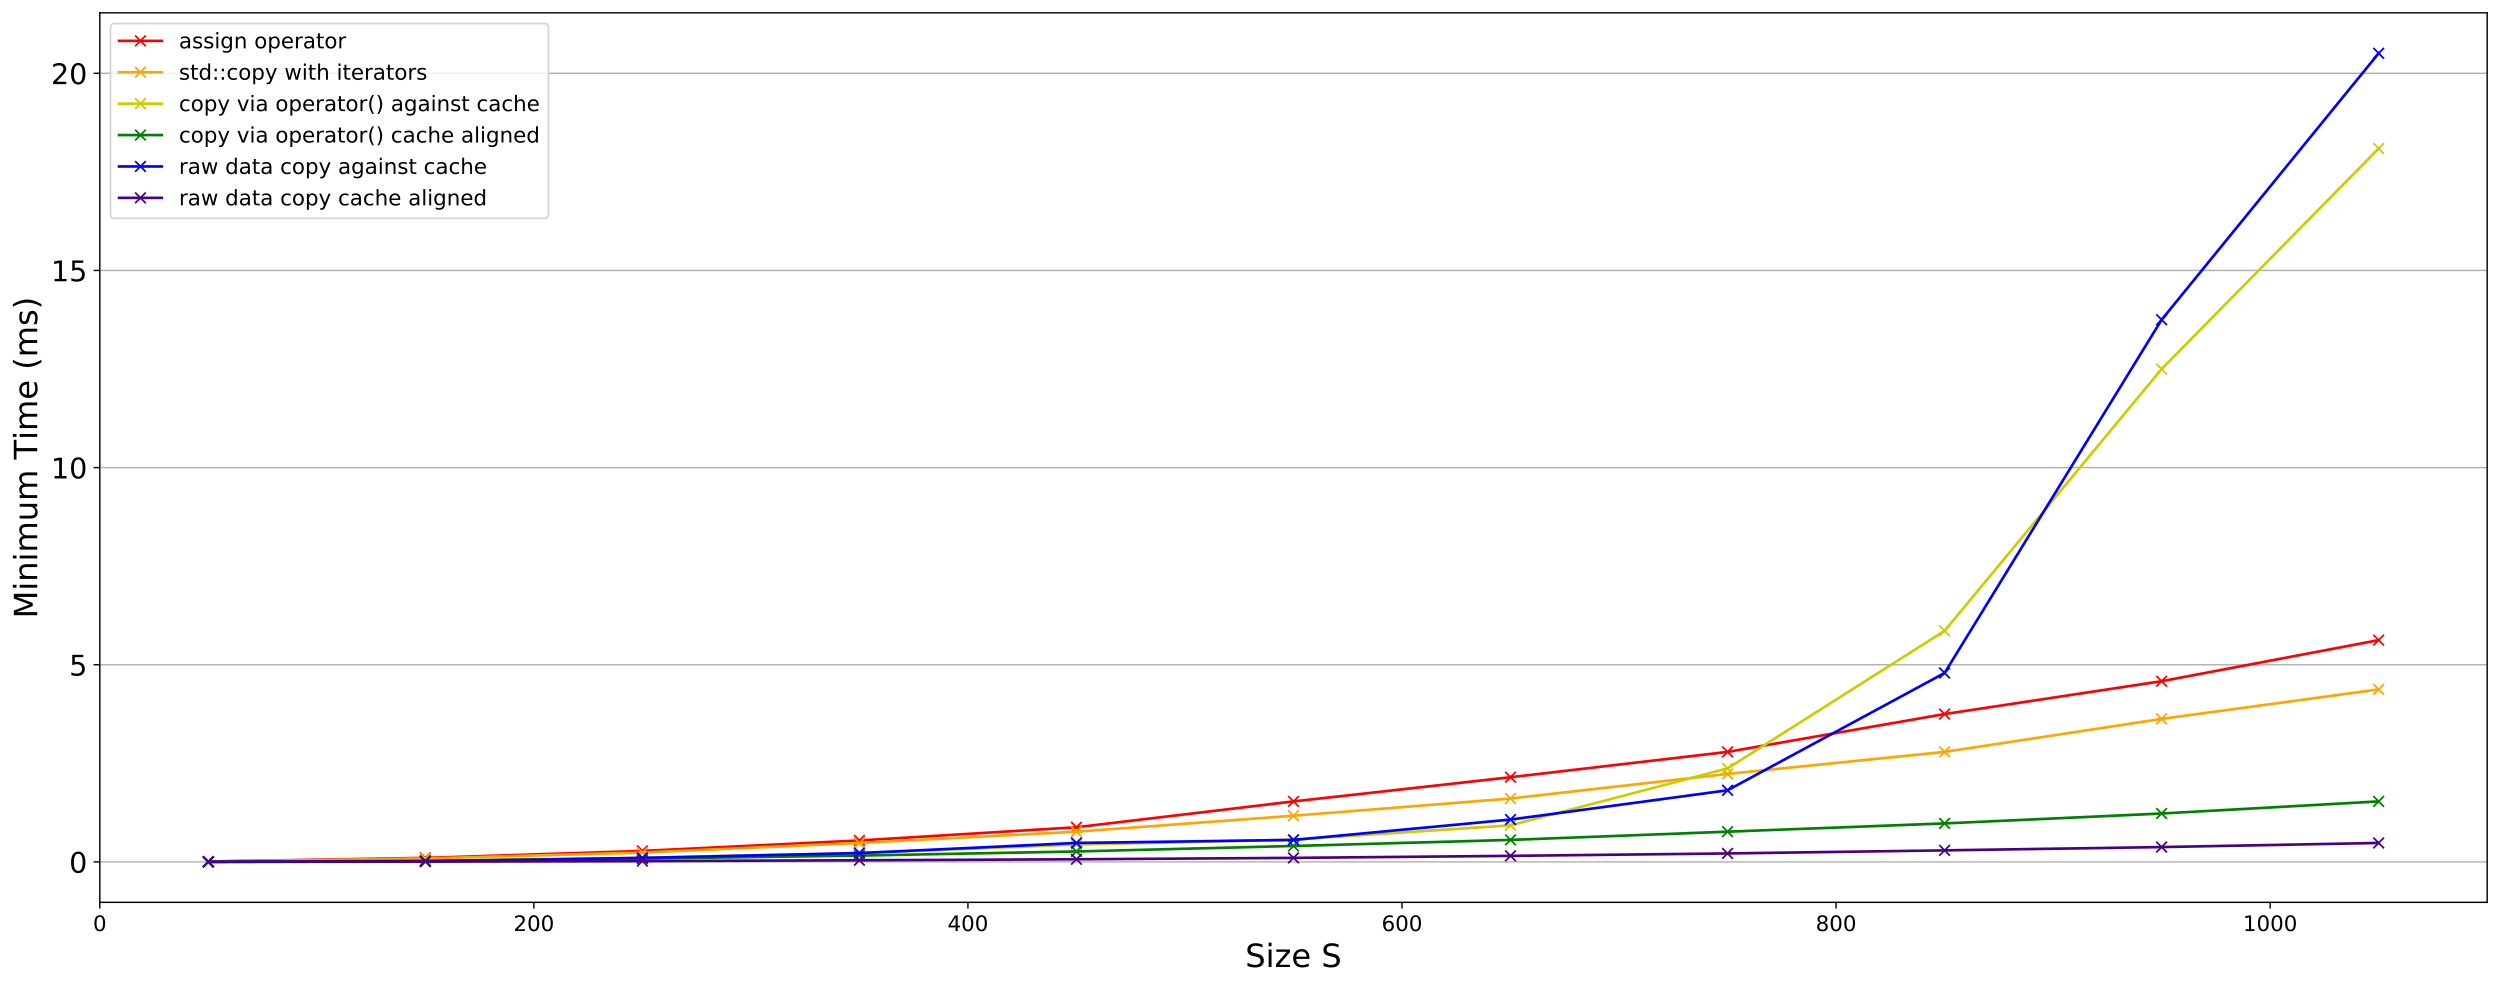 <?xml version="1.0" encoding="utf-8" standalone="no"?>
<!DOCTYPE svg PUBLIC "-//W3C//DTD SVG 1.1//EN"
  "http://www.w3.org/Graphics/SVG/1.1/DTD/svg11.dtd">
<!-- Created with matplotlib (https://matplotlib.org/) -->
<svg height="553.394pt" version="1.1" viewBox="0 0 1402.381 553.394" width="1402.381pt" xmlns="http://www.w3.org/2000/svg" xmlns:xlink="http://www.w3.org/1999/xlink">
 <defs>
  <style type="text/css">
*{stroke-linecap:butt;stroke-linejoin:round;}
  </style>
 </defs>
 <g id="figure_1">
  <g id="patch_1">
   <path d="M 0 553.394 
L 1402.381 553.394 
L 1402.381 0 
L 0 0 
z
" style="fill:#ffffff;"/>
  </g>
  <g id="axes_1">
   <g id="patch_2">
    <path d="M 55.981 506.16 
L 1395.181 506.16 
L 1395.181 7.2 
L 55.981 7.2 
z
" style="fill:#ffffff;"/>
   </g>
   <g id="matplotlib.axis_1">
    <g id="xtick_1">
     <g id="line2d_1">
      <defs>
       <path d="M 0 0 
L 0 3.5 
" id="m5107072c3d" style="stroke:#000000;stroke-width:0.8;"/>
      </defs>
      <g>
       <use style="stroke:#000000;stroke-width:0.8;" x="55.981" xlink:href="#m5107072c3d" y="506.16"/>
      </g>
     </g>
     <g id="text_1">
      <!-- 0 -->
      <defs>
       <path d="M 31.781 66.406 
Q 24.172 66.406 20.328 58.906 
Q 16.5 51.422 16.5 36.375 
Q 16.5 21.391 20.328 13.891 
Q 24.172 6.391 31.781 6.391 
Q 39.453 6.391 43.281 13.891 
Q 47.125 21.391 47.125 36.375 
Q 47.125 51.422 43.281 58.906 
Q 39.453 66.406 31.781 66.406 
z
M 31.781 74.219 
Q 44.047 74.219 50.516 64.516 
Q 56.984 54.828 56.984 36.375 
Q 56.984 17.969 50.516 8.266 
Q 44.047 -1.422 31.781 -1.422 
Q 19.531 -1.422 13.062 8.266 
Q 6.594 17.969 6.594 36.375 
Q 6.594 54.828 13.062 64.516 
Q 19.531 74.219 31.781 74.219 
z
" id="DejaVuSans-48"/>
      </defs>
      <g transform="translate(52.163 522.278)scale(0.12 -0.12)">
       <use xlink:href="#DejaVuSans-48"/>
      </g>
     </g>
    </g>
    <g id="xtick_2">
     <g id="line2d_2">
      <g>
       <use style="stroke:#000000;stroke-width:0.8;" x="299.472" xlink:href="#m5107072c3d" y="506.16"/>
      </g>
     </g>
     <g id="text_2">
      <!-- 200 -->
      <defs>
       <path d="M 19.188 8.297 
L 53.609 8.297 
L 53.609 0 
L 7.328 0 
L 7.328 8.297 
Q 12.938 14.109 22.625 23.891 
Q 32.328 33.688 34.812 36.531 
Q 39.547 41.844 41.422 45.531 
Q 43.312 49.219 43.312 52.781 
Q 43.312 58.594 39.234 62.25 
Q 35.156 65.922 28.609 65.922 
Q 23.969 65.922 18.812 64.312 
Q 13.672 62.703 7.812 59.422 
L 7.812 69.391 
Q 13.766 71.781 18.938 73 
Q 24.125 74.219 28.422 74.219 
Q 39.75 74.219 46.484 68.547 
Q 53.219 62.891 53.219 53.422 
Q 53.219 48.922 51.531 44.891 
Q 49.859 40.875 45.406 35.406 
Q 44.188 33.984 37.641 27.219 
Q 31.109 20.453 19.188 8.297 
z
" id="DejaVuSans-50"/>
      </defs>
      <g transform="translate(288.019 522.278)scale(0.12 -0.12)">
       <use xlink:href="#DejaVuSans-50"/>
       <use x="63.623" xlink:href="#DejaVuSans-48"/>
       <use x="127.246" xlink:href="#DejaVuSans-48"/>
      </g>
     </g>
    </g>
    <g id="xtick_3">
     <g id="line2d_3">
      <g>
       <use style="stroke:#000000;stroke-width:0.8;" x="542.962" xlink:href="#m5107072c3d" y="506.16"/>
      </g>
     </g>
     <g id="text_3">
      <!-- 400 -->
      <defs>
       <path d="M 37.797 64.312 
L 12.891 25.391 
L 37.797 25.391 
z
M 35.203 72.906 
L 47.609 72.906 
L 47.609 25.391 
L 58.016 25.391 
L 58.016 17.188 
L 47.609 17.188 
L 47.609 0 
L 37.797 0 
L 37.797 17.188 
L 4.891 17.188 
L 4.891 26.703 
z
" id="DejaVuSans-52"/>
      </defs>
      <g transform="translate(531.51 522.278)scale(0.12 -0.12)">
       <use xlink:href="#DejaVuSans-52"/>
       <use x="63.623" xlink:href="#DejaVuSans-48"/>
       <use x="127.246" xlink:href="#DejaVuSans-48"/>
      </g>
     </g>
    </g>
    <g id="xtick_4">
     <g id="line2d_4">
      <g>
       <use style="stroke:#000000;stroke-width:0.8;" x="786.453" xlink:href="#m5107072c3d" y="506.16"/>
      </g>
     </g>
     <g id="text_4">
      <!-- 600 -->
      <defs>
       <path d="M 33.016 40.375 
Q 26.375 40.375 22.484 35.828 
Q 18.609 31.297 18.609 23.391 
Q 18.609 15.531 22.484 10.953 
Q 26.375 6.391 33.016 6.391 
Q 39.656 6.391 43.531 10.953 
Q 47.406 15.531 47.406 23.391 
Q 47.406 31.297 43.531 35.828 
Q 39.656 40.375 33.016 40.375 
z
M 52.594 71.297 
L 52.594 62.312 
Q 48.875 64.062 45.094 64.984 
Q 41.312 65.922 37.594 65.922 
Q 27.828 65.922 22.672 59.328 
Q 17.531 52.734 16.797 39.406 
Q 19.672 43.656 24.016 45.922 
Q 28.375 48.188 33.594 48.188 
Q 44.578 48.188 50.953 41.516 
Q 57.328 34.859 57.328 23.391 
Q 57.328 12.156 50.688 5.359 
Q 44.047 -1.422 33.016 -1.422 
Q 20.359 -1.422 13.672 8.266 
Q 6.984 17.969 6.984 36.375 
Q 6.984 53.656 15.188 63.938 
Q 23.391 74.219 37.203 74.219 
Q 40.922 74.219 44.703 73.484 
Q 48.484 72.75 52.594 71.297 
z
" id="DejaVuSans-54"/>
      </defs>
      <g transform="translate(775.001 522.278)scale(0.12 -0.12)">
       <use xlink:href="#DejaVuSans-54"/>
       <use x="63.623" xlink:href="#DejaVuSans-48"/>
       <use x="127.246" xlink:href="#DejaVuSans-48"/>
      </g>
     </g>
    </g>
    <g id="xtick_5">
     <g id="line2d_5">
      <g>
       <use style="stroke:#000000;stroke-width:0.8;" x="1029.944" xlink:href="#m5107072c3d" y="506.16"/>
      </g>
     </g>
     <g id="text_5">
      <!-- 800 -->
      <defs>
       <path d="M 31.781 34.625 
Q 24.75 34.625 20.719 30.859 
Q 16.703 27.094 16.703 20.516 
Q 16.703 13.922 20.719 10.156 
Q 24.75 6.391 31.781 6.391 
Q 38.812 6.391 42.859 10.172 
Q 46.922 13.969 46.922 20.516 
Q 46.922 27.094 42.891 30.859 
Q 38.875 34.625 31.781 34.625 
z
M 21.922 38.812 
Q 15.578 40.375 12.031 44.719 
Q 8.5 49.078 8.5 55.328 
Q 8.5 64.062 14.719 69.141 
Q 20.953 74.219 31.781 74.219 
Q 42.672 74.219 48.875 69.141 
Q 55.078 64.062 55.078 55.328 
Q 55.078 49.078 51.531 44.719 
Q 48 40.375 41.703 38.812 
Q 48.828 37.156 52.797 32.312 
Q 56.781 27.484 56.781 20.516 
Q 56.781 9.906 50.312 4.234 
Q 43.844 -1.422 31.781 -1.422 
Q 19.734 -1.422 13.25 4.234 
Q 6.781 9.906 6.781 20.516 
Q 6.781 27.484 10.781 32.312 
Q 14.797 37.156 21.922 38.812 
z
M 18.312 54.391 
Q 18.312 48.734 21.844 45.562 
Q 25.391 42.391 31.781 42.391 
Q 38.141 42.391 41.719 45.562 
Q 45.312 48.734 45.312 54.391 
Q 45.312 60.062 41.719 63.234 
Q 38.141 66.406 31.781 66.406 
Q 25.391 66.406 21.844 63.234 
Q 18.312 60.062 18.312 54.391 
z
" id="DejaVuSans-56"/>
      </defs>
      <g transform="translate(1018.492 522.278)scale(0.12 -0.12)">
       <use xlink:href="#DejaVuSans-56"/>
       <use x="63.623" xlink:href="#DejaVuSans-48"/>
       <use x="127.246" xlink:href="#DejaVuSans-48"/>
      </g>
     </g>
    </g>
    <g id="xtick_6">
     <g id="line2d_6">
      <g>
       <use style="stroke:#000000;stroke-width:0.8;" x="1273.435" xlink:href="#m5107072c3d" y="506.16"/>
      </g>
     </g>
     <g id="text_6">
      <!-- 1000 -->
      <defs>
       <path d="M 12.406 8.297 
L 28.516 8.297 
L 28.516 63.922 
L 10.984 60.406 
L 10.984 69.391 
L 28.422 72.906 
L 38.281 72.906 
L 38.281 8.297 
L 54.391 8.297 
L 54.391 0 
L 12.406 0 
z
" id="DejaVuSans-49"/>
      </defs>
      <g transform="translate(1258.165 522.278)scale(0.12 -0.12)">
       <use xlink:href="#DejaVuSans-49"/>
       <use x="63.623" xlink:href="#DejaVuSans-48"/>
       <use x="127.246" xlink:href="#DejaVuSans-48"/>
       <use x="190.869" xlink:href="#DejaVuSans-48"/>
      </g>
     </g>
    </g>
    <g id="text_7">
     <!-- Size S -->
     <defs>
      <path d="M 53.516 70.516 
L 53.516 60.891 
Q 47.906 63.578 42.922 64.891 
Q 37.938 66.219 33.297 66.219 
Q 25.25 66.219 20.875 63.094 
Q 16.5 59.969 16.5 54.203 
Q 16.5 49.359 19.406 46.891 
Q 22.312 44.438 30.422 42.922 
L 36.375 41.703 
Q 47.406 39.594 52.656 34.297 
Q 57.906 29 57.906 20.125 
Q 57.906 9.516 50.797 4.047 
Q 43.703 -1.422 29.984 -1.422 
Q 24.812 -1.422 18.969 -0.25 
Q 13.141 0.922 6.891 3.219 
L 6.891 13.375 
Q 12.891 10.016 18.656 8.297 
Q 24.422 6.594 29.984 6.594 
Q 38.422 6.594 43.016 9.906 
Q 47.609 13.234 47.609 19.391 
Q 47.609 24.75 44.312 27.781 
Q 41.016 30.812 33.5 32.328 
L 27.484 33.5 
Q 16.453 35.688 11.516 40.375 
Q 6.594 45.062 6.594 53.422 
Q 6.594 63.094 13.406 68.656 
Q 20.219 74.219 32.172 74.219 
Q 37.312 74.219 42.625 73.281 
Q 47.953 72.359 53.516 70.516 
z
" id="DejaVuSans-83"/>
      <path d="M 9.422 54.688 
L 18.406 54.688 
L 18.406 0 
L 9.422 0 
z
M 9.422 75.984 
L 18.406 75.984 
L 18.406 64.594 
L 9.422 64.594 
z
" id="DejaVuSans-105"/>
      <path d="M 5.516 54.688 
L 48.188 54.688 
L 48.188 46.484 
L 14.406 7.172 
L 48.188 7.172 
L 48.188 0 
L 4.297 0 
L 4.297 8.203 
L 38.094 47.516 
L 5.516 47.516 
z
" id="DejaVuSans-122"/>
      <path d="M 56.203 29.594 
L 56.203 25.203 
L 14.891 25.203 
Q 15.484 15.922 20.484 11.062 
Q 25.484 6.203 34.422 6.203 
Q 39.594 6.203 44.453 7.469 
Q 49.312 8.734 54.109 11.281 
L 54.109 2.781 
Q 49.266 0.734 44.188 -0.344 
Q 39.109 -1.422 33.891 -1.422 
Q 20.797 -1.422 13.156 6.188 
Q 5.516 13.812 5.516 26.812 
Q 5.516 40.234 12.766 48.109 
Q 20.016 56 32.328 56 
Q 43.359 56 49.781 48.891 
Q 56.203 41.797 56.203 29.594 
z
M 47.219 32.234 
Q 47.125 39.594 43.094 43.984 
Q 39.062 48.391 32.422 48.391 
Q 24.906 48.391 20.391 44.141 
Q 15.875 39.891 15.188 32.172 
z
" id="DejaVuSans-101"/>
      <path id="DejaVuSans-32"/>
     </defs>
     <g transform="translate(698.531 542.451)scale(0.18 -0.18)">
      <use xlink:href="#DejaVuSans-83"/>
      <use x="63.477" xlink:href="#DejaVuSans-105"/>
      <use x="91.26" xlink:href="#DejaVuSans-122"/>
      <use x="143.75" xlink:href="#DejaVuSans-101"/>
      <use x="205.273" xlink:href="#DejaVuSans-32"/>
      <use x="237.061" xlink:href="#DejaVuSans-83"/>
     </g>
    </g>
   </g>
   <g id="matplotlib.axis_2">
    <g id="ytick_1">
     <g id="line2d_7">
      <path clip-path="url(#p7f653494f8)" d="M 55.981 483.495 
L 1395.181 483.495 
" style="fill:none;stroke:#b0b0b0;stroke-linecap:square;stroke-width:0.8;"/>
     </g>
     <g id="line2d_8">
      <defs>
       <path d="M 0 0 
L -3.5 0 
" id="m2a95a774f4" style="stroke:#000000;stroke-width:0.8;"/>
      </defs>
      <g>
       <use style="stroke:#000000;stroke-width:0.8;" x="55.981" xlink:href="#m2a95a774f4" y="483.495"/>
      </g>
     </g>
     <g id="text_8">
      <!-- 0 -->
      <g transform="translate(38.801 489.573)scale(0.16 -0.16)">
       <use xlink:href="#DejaVuSans-48"/>
      </g>
     </g>
    </g>
    <g id="ytick_2">
     <g id="line2d_9">
      <path clip-path="url(#p7f653494f8)" d="M 55.981 372.899 
L 1395.181 372.899 
" style="fill:none;stroke:#b0b0b0;stroke-linecap:square;stroke-width:0.8;"/>
     </g>
     <g id="line2d_10">
      <g>
       <use style="stroke:#000000;stroke-width:0.8;" x="55.981" xlink:href="#m2a95a774f4" y="372.899"/>
      </g>
     </g>
     <g id="text_9">
      <!-- 5 -->
      <defs>
       <path d="M 10.797 72.906 
L 49.516 72.906 
L 49.516 64.594 
L 19.828 64.594 
L 19.828 46.734 
Q 21.969 47.469 24.109 47.828 
Q 26.266 48.188 28.422 48.188 
Q 40.625 48.188 47.75 41.5 
Q 54.891 34.812 54.891 23.391 
Q 54.891 11.625 47.562 5.094 
Q 40.234 -1.422 26.906 -1.422 
Q 22.312 -1.422 17.547 -0.641 
Q 12.797 0.141 7.719 1.703 
L 7.719 11.625 
Q 12.109 9.234 16.797 8.062 
Q 21.484 6.891 26.703 6.891 
Q 35.156 6.891 40.078 11.328 
Q 45.016 15.766 45.016 23.391 
Q 45.016 31 40.078 35.438 
Q 35.156 39.891 26.703 39.891 
Q 22.75 39.891 18.812 39.016 
Q 14.891 38.141 10.797 36.281 
z
" id="DejaVuSans-53"/>
      </defs>
      <g transform="translate(38.801 378.978)scale(0.16 -0.16)">
       <use xlink:href="#DejaVuSans-53"/>
      </g>
     </g>
    </g>
    <g id="ytick_3">
     <g id="line2d_11">
      <path clip-path="url(#p7f653494f8)" d="M 55.981 262.304 
L 1395.181 262.304 
" style="fill:none;stroke:#b0b0b0;stroke-linecap:square;stroke-width:0.8;"/>
     </g>
     <g id="line2d_12">
      <g>
       <use style="stroke:#000000;stroke-width:0.8;" x="55.981" xlink:href="#m2a95a774f4" y="262.304"/>
      </g>
     </g>
     <g id="text_10">
      <!-- 10 -->
      <g transform="translate(28.621 268.382)scale(0.16 -0.16)">
       <use xlink:href="#DejaVuSans-49"/>
       <use x="63.623" xlink:href="#DejaVuSans-48"/>
      </g>
     </g>
    </g>
    <g id="ytick_4">
     <g id="line2d_13">
      <path clip-path="url(#p7f653494f8)" d="M 55.981 151.708 
L 1395.181 151.708 
" style="fill:none;stroke:#b0b0b0;stroke-linecap:square;stroke-width:0.8;"/>
     </g>
     <g id="line2d_14">
      <g>
       <use style="stroke:#000000;stroke-width:0.8;" x="55.981" xlink:href="#m2a95a774f4" y="151.708"/>
      </g>
     </g>
     <g id="text_11">
      <!-- 15 -->
      <g transform="translate(28.621 157.787)scale(0.16 -0.16)">
       <use xlink:href="#DejaVuSans-49"/>
       <use x="63.623" xlink:href="#DejaVuSans-53"/>
      </g>
     </g>
    </g>
    <g id="ytick_5">
     <g id="line2d_15">
      <path clip-path="url(#p7f653494f8)" d="M 55.981 41.112 
L 1395.181 41.112 
" style="fill:none;stroke:#b0b0b0;stroke-linecap:square;stroke-width:0.8;"/>
     </g>
     <g id="line2d_16">
      <g>
       <use style="stroke:#000000;stroke-width:0.8;" x="55.981" xlink:href="#m2a95a774f4" y="41.112"/>
      </g>
     </g>
     <g id="text_12">
      <!-- 20 -->
      <g transform="translate(28.621 47.191)scale(0.16 -0.16)">
       <use xlink:href="#DejaVuSans-50"/>
       <use x="63.623" xlink:href="#DejaVuSans-48"/>
      </g>
     </g>
    </g>
    <g id="text_13">
     <!-- Minimum Time (ms) -->
     <defs>
      <path d="M 9.812 72.906 
L 24.516 72.906 
L 43.109 23.297 
L 61.812 72.906 
L 76.516 72.906 
L 76.516 0 
L 66.891 0 
L 66.891 64.016 
L 48.094 14.016 
L 38.188 14.016 
L 19.391 64.016 
L 19.391 0 
L 9.812 0 
z
" id="DejaVuSans-77"/>
      <path d="M 54.891 33.016 
L 54.891 0 
L 45.906 0 
L 45.906 32.719 
Q 45.906 40.484 42.875 44.328 
Q 39.844 48.188 33.797 48.188 
Q 26.516 48.188 22.312 43.547 
Q 18.109 38.922 18.109 30.906 
L 18.109 0 
L 9.078 0 
L 9.078 54.688 
L 18.109 54.688 
L 18.109 46.188 
Q 21.344 51.125 25.703 53.562 
Q 30.078 56 35.797 56 
Q 45.219 56 50.047 50.172 
Q 54.891 44.344 54.891 33.016 
z
" id="DejaVuSans-110"/>
      <path d="M 52 44.188 
Q 55.375 50.25 60.062 53.125 
Q 64.75 56 71.094 56 
Q 79.641 56 84.281 50.016 
Q 88.922 44.047 88.922 33.016 
L 88.922 0 
L 79.891 0 
L 79.891 32.719 
Q 79.891 40.578 77.094 44.375 
Q 74.312 48.188 68.609 48.188 
Q 61.625 48.188 57.562 43.547 
Q 53.516 38.922 53.516 30.906 
L 53.516 0 
L 44.484 0 
L 44.484 32.719 
Q 44.484 40.625 41.703 44.406 
Q 38.922 48.188 33.109 48.188 
Q 26.219 48.188 22.156 43.531 
Q 18.109 38.875 18.109 30.906 
L 18.109 0 
L 9.078 0 
L 9.078 54.688 
L 18.109 54.688 
L 18.109 46.188 
Q 21.188 51.219 25.484 53.609 
Q 29.781 56 35.688 56 
Q 41.656 56 45.828 52.969 
Q 50 49.953 52 44.188 
z
" id="DejaVuSans-109"/>
      <path d="M 8.5 21.578 
L 8.5 54.688 
L 17.484 54.688 
L 17.484 21.922 
Q 17.484 14.156 20.5 10.266 
Q 23.531 6.391 29.594 6.391 
Q 36.859 6.391 41.078 11.031 
Q 45.312 15.672 45.312 23.688 
L 45.312 54.688 
L 54.297 54.688 
L 54.297 0 
L 45.312 0 
L 45.312 8.406 
Q 42.047 3.422 37.719 1 
Q 33.406 -1.422 27.688 -1.422 
Q 18.266 -1.422 13.375 4.438 
Q 8.5 10.297 8.5 21.578 
z
M 31.109 56 
z
" id="DejaVuSans-117"/>
      <path d="M -0.297 72.906 
L 61.375 72.906 
L 61.375 64.594 
L 35.5 64.594 
L 35.5 0 
L 25.594 0 
L 25.594 64.594 
L -0.297 64.594 
z
" id="DejaVuSans-84"/>
      <path d="M 31 75.875 
Q 24.469 64.656 21.281 53.656 
Q 18.109 42.672 18.109 31.391 
Q 18.109 20.125 21.312 9.062 
Q 24.516 -2 31 -13.188 
L 23.188 -13.188 
Q 15.875 -1.703 12.234 9.375 
Q 8.594 20.453 8.594 31.391 
Q 8.594 42.281 12.203 53.312 
Q 15.828 64.359 23.188 75.875 
z
" id="DejaVuSans-40"/>
      <path d="M 44.281 53.078 
L 44.281 44.578 
Q 40.484 46.531 36.375 47.5 
Q 32.281 48.484 27.875 48.484 
Q 21.188 48.484 17.844 46.438 
Q 14.5 44.391 14.5 40.281 
Q 14.5 37.156 16.891 35.375 
Q 19.281 33.594 26.516 31.984 
L 29.594 31.297 
Q 39.156 29.25 43.188 25.516 
Q 47.219 21.781 47.219 15.094 
Q 47.219 7.469 41.188 3.016 
Q 35.156 -1.422 24.609 -1.422 
Q 20.219 -1.422 15.453 -0.562 
Q 10.688 0.297 5.422 2 
L 5.422 11.281 
Q 10.406 8.688 15.234 7.391 
Q 20.062 6.109 24.812 6.109 
Q 31.156 6.109 34.562 8.281 
Q 37.984 10.453 37.984 14.406 
Q 37.984 18.062 35.516 20.016 
Q 33.062 21.969 24.703 23.781 
L 21.578 24.516 
Q 13.234 26.266 9.516 29.906 
Q 5.812 33.547 5.812 39.891 
Q 5.812 47.609 11.281 51.797 
Q 16.75 56 26.812 56 
Q 31.781 56 36.172 55.266 
Q 40.578 54.547 44.281 53.078 
z
" id="DejaVuSans-115"/>
      <path d="M 8.016 75.875 
L 15.828 75.875 
Q 23.141 64.359 26.781 53.312 
Q 30.422 42.281 30.422 31.391 
Q 30.422 20.453 26.781 9.375 
Q 23.141 -1.703 15.828 -13.188 
L 8.016 -13.188 
Q 14.5 -2 17.703 9.062 
Q 20.906 20.125 20.906 31.391 
Q 20.906 42.672 17.703 53.656 
Q 14.5 64.656 8.016 75.875 
z
" id="DejaVuSans-41"/>
     </defs>
     <g transform="translate(20.877 346.882)rotate(-90)scale(0.18 -0.18)">
      <use xlink:href="#DejaVuSans-77"/>
      <use x="86.279" xlink:href="#DejaVuSans-105"/>
      <use x="114.062" xlink:href="#DejaVuSans-110"/>
      <use x="177.441" xlink:href="#DejaVuSans-105"/>
      <use x="205.225" xlink:href="#DejaVuSans-109"/>
      <use x="302.637" xlink:href="#DejaVuSans-117"/>
      <use x="366.016" xlink:href="#DejaVuSans-109"/>
      <use x="463.428" xlink:href="#DejaVuSans-32"/>
      <use x="495.215" xlink:href="#DejaVuSans-84"/>
      <use x="556.252" xlink:href="#DejaVuSans-105"/>
      <use x="584.035" xlink:href="#DejaVuSans-109"/>
      <use x="681.447" xlink:href="#DejaVuSans-101"/>
      <use x="742.971" xlink:href="#DejaVuSans-32"/>
      <use x="774.758" xlink:href="#DejaVuSans-40"/>
      <use x="813.771" xlink:href="#DejaVuSans-109"/>
      <use x="911.184" xlink:href="#DejaVuSans-115"/>
      <use x="963.283" xlink:href="#DejaVuSans-41"/>
     </g>
    </g>
   </g>
   <g id="line2d_17">
    <path clip-path="url(#p7f653494f8)" d="M 116.853 483.246 
L 238.599 481.227 
L 360.344 477.323 
L 482.09 471.465 
L 603.835 464.037 
L 725.581 449.551 
L 847.326 435.973 
L 969.072 421.778 
L 1090.817 400.548 
L 1212.562 382.115 
L 1334.308 359.075 
" style="fill:none;stroke:#ff0000;stroke-linecap:square;stroke-width:1.5;"/>
    <defs>
     <path d="M -3 3 
L 3 -3 
M -3 -3 
L 3 3 
" id="mba3c2a0083" style="stroke:#ff0000;"/>
    </defs>
    <g clip-path="url(#p7f653494f8)">
     <use style="fill:#ff0000;stroke:#ff0000;" x="116.853" xlink:href="#mba3c2a0083" y="483.246"/>
     <use style="fill:#ff0000;stroke:#ff0000;" x="238.599" xlink:href="#mba3c2a0083" y="481.227"/>
     <use style="fill:#ff0000;stroke:#ff0000;" x="360.344" xlink:href="#mba3c2a0083" y="477.323"/>
     <use style="fill:#ff0000;stroke:#ff0000;" x="482.09" xlink:href="#mba3c2a0083" y="471.465"/>
     <use style="fill:#ff0000;stroke:#ff0000;" x="603.835" xlink:href="#mba3c2a0083" y="464.037"/>
     <use style="fill:#ff0000;stroke:#ff0000;" x="725.581" xlink:href="#mba3c2a0083" y="449.551"/>
     <use style="fill:#ff0000;stroke:#ff0000;" x="847.326" xlink:href="#mba3c2a0083" y="435.973"/>
     <use style="fill:#ff0000;stroke:#ff0000;" x="969.072" xlink:href="#mba3c2a0083" y="421.778"/>
     <use style="fill:#ff0000;stroke:#ff0000;" x="1090.817" xlink:href="#mba3c2a0083" y="400.548"/>
     <use style="fill:#ff0000;stroke:#ff0000;" x="1212.562" xlink:href="#mba3c2a0083" y="382.115"/>
     <use style="fill:#ff0000;stroke:#ff0000;" x="1334.308" xlink:href="#mba3c2a0083" y="359.075"/>
    </g>
   </g>
   <g id="line2d_18">
    <path clip-path="url(#p7f653494f8)" d="M 116.853 483.272 
L 238.599 481.55 
L 360.344 478.249 
L 482.09 472.853 
L 603.835 466.523 
L 725.581 457.574 
L 847.326 447.917 
L 969.072 434.122 
L 1090.817 421.778 
L 1212.562 403.263 
L 1334.308 386.724 
" style="fill:none;stroke:#ffa500;stroke-linecap:square;stroke-width:1.5;"/>
    <defs>
     <path d="M -3 3 
L 3 -3 
M -3 -3 
L 3 3 
" id="mc708f0e7f3" style="stroke:#ffa500;"/>
    </defs>
    <g clip-path="url(#p7f653494f8)">
     <use style="fill:#ffa500;stroke:#ffa500;" x="116.853" xlink:href="#mc708f0e7f3" y="483.272"/>
     <use style="fill:#ffa500;stroke:#ffa500;" x="238.599" xlink:href="#mc708f0e7f3" y="481.55"/>
     <use style="fill:#ffa500;stroke:#ffa500;" x="360.344" xlink:href="#mc708f0e7f3" y="478.249"/>
     <use style="fill:#ffa500;stroke:#ffa500;" x="482.09" xlink:href="#mc708f0e7f3" y="472.853"/>
     <use style="fill:#ffa500;stroke:#ffa500;" x="603.835" xlink:href="#mc708f0e7f3" y="466.523"/>
     <use style="fill:#ffa500;stroke:#ffa500;" x="725.581" xlink:href="#mc708f0e7f3" y="457.574"/>
     <use style="fill:#ffa500;stroke:#ffa500;" x="847.326" xlink:href="#mc708f0e7f3" y="447.917"/>
     <use style="fill:#ffa500;stroke:#ffa500;" x="969.072" xlink:href="#mc708f0e7f3" y="434.122"/>
     <use style="fill:#ffa500;stroke:#ffa500;" x="1090.817" xlink:href="#mc708f0e7f3" y="421.778"/>
     <use style="fill:#ffa500;stroke:#ffa500;" x="1212.562" xlink:href="#mc708f0e7f3" y="403.263"/>
     <use style="fill:#ffa500;stroke:#ffa500;" x="1334.308" xlink:href="#mc708f0e7f3" y="386.724"/>
    </g>
   </g>
   <g id="line2d_19">
    <path clip-path="url(#p7f653494f8)" d="M 116.853 483.424 
L 238.599 482.754 
L 360.344 481.227 
L 482.09 478.526 
L 603.835 473.779 
L 725.581 471.003 
L 847.326 462.974 
L 969.072 431.036 
L 1090.817 353.89 
L 1212.562 207.006 
L 1334.308 83.313 
" style="fill:none;stroke:#cccc00;stroke-linecap:square;stroke-width:1.5;"/>
    <defs>
     <path d="M -3 3 
L 3 -3 
M -3 -3 
L 3 3 
" id="m701f8f6eb5" style="stroke:#cccc00;"/>
    </defs>
    <g clip-path="url(#p7f653494f8)">
     <use style="fill:#cccc00;stroke:#cccc00;" x="116.853" xlink:href="#m701f8f6eb5" y="483.424"/>
     <use style="fill:#cccc00;stroke:#cccc00;" x="238.599" xlink:href="#m701f8f6eb5" y="482.754"/>
     <use style="fill:#cccc00;stroke:#cccc00;" x="360.344" xlink:href="#m701f8f6eb5" y="481.227"/>
     <use style="fill:#cccc00;stroke:#cccc00;" x="482.09" xlink:href="#m701f8f6eb5" y="478.526"/>
     <use style="fill:#cccc00;stroke:#cccc00;" x="603.835" xlink:href="#m701f8f6eb5" y="473.779"/>
     <use style="fill:#cccc00;stroke:#cccc00;" x="725.581" xlink:href="#m701f8f6eb5" y="471.003"/>
     <use style="fill:#cccc00;stroke:#cccc00;" x="847.326" xlink:href="#m701f8f6eb5" y="462.974"/>
     <use style="fill:#cccc00;stroke:#cccc00;" x="969.072" xlink:href="#m701f8f6eb5" y="431.036"/>
     <use style="fill:#cccc00;stroke:#cccc00;" x="1090.817" xlink:href="#m701f8f6eb5" y="353.89"/>
     <use style="fill:#cccc00;stroke:#cccc00;" x="1212.562" xlink:href="#m701f8f6eb5" y="207.006"/>
     <use style="fill:#cccc00;stroke:#cccc00;" x="1334.308" xlink:href="#m701f8f6eb5" y="83.313"/>
    </g>
   </g>
   <g id="line2d_20">
    <path clip-path="url(#p7f653494f8)" d="M 116.853 483.424 
L 238.599 482.847 
L 360.344 481.643 
L 482.09 479.946 
L 603.835 477.632 
L 725.581 474.546 
L 847.326 471.151 
L 969.072 466.523 
L 1090.817 461.894 
L 1212.562 456.339 
L 1334.308 449.551 
" style="fill:none;stroke:#008000;stroke-linecap:square;stroke-width:1.5;"/>
    <defs>
     <path d="M -3 3 
L 3 -3 
M -3 -3 
L 3 3 
" id="m5bdc416e07" style="stroke:#008000;"/>
    </defs>
    <g clip-path="url(#p7f653494f8)">
     <use style="fill:#008000;stroke:#008000;" x="116.853" xlink:href="#m5bdc416e07" y="483.424"/>
     <use style="fill:#008000;stroke:#008000;" x="238.599" xlink:href="#m5bdc416e07" y="482.847"/>
     <use style="fill:#008000;stroke:#008000;" x="360.344" xlink:href="#m5bdc416e07" y="481.643"/>
     <use style="fill:#008000;stroke:#008000;" x="482.09" xlink:href="#m5bdc416e07" y="479.946"/>
     <use style="fill:#008000;stroke:#008000;" x="603.835" xlink:href="#m5bdc416e07" y="477.632"/>
     <use style="fill:#008000;stroke:#008000;" x="725.581" xlink:href="#m5bdc416e07" y="474.546"/>
     <use style="fill:#008000;stroke:#008000;" x="847.326" xlink:href="#m5bdc416e07" y="471.151"/>
     <use style="fill:#008000;stroke:#008000;" x="969.072" xlink:href="#m5bdc416e07" y="466.523"/>
     <use style="fill:#008000;stroke:#008000;" x="1090.817" xlink:href="#m5bdc416e07" y="461.894"/>
     <use style="fill:#008000;stroke:#008000;" x="1212.562" xlink:href="#m5bdc416e07" y="456.339"/>
     <use style="fill:#008000;stroke:#008000;" x="1334.308" xlink:href="#m5bdc416e07" y="449.551"/>
    </g>
   </g>
   <g id="line2d_21">
    <path clip-path="url(#p7f653494f8)" d="M 116.853 483.471 
L 238.599 483.175 
L 360.344 481.227 
L 482.09 478.526 
L 603.835 472.853 
L 725.581 471.151 
L 847.326 459.734 
L 969.072 443.307 
L 1090.817 377.507 
L 1212.562 179.357 
L 1334.308 29.88 
" style="fill:none;stroke:#0000ff;stroke-linecap:square;stroke-width:1.5;"/>
    <defs>
     <path d="M -3 3 
L 3 -3 
M -3 -3 
L 3 3 
" id="m44ec7aa20c" style="stroke:#0000ff;"/>
    </defs>
    <g clip-path="url(#p7f653494f8)">
     <use style="fill:#0000ff;stroke:#0000ff;" x="116.853" xlink:href="#m44ec7aa20c" y="483.471"/>
     <use style="fill:#0000ff;stroke:#0000ff;" x="238.599" xlink:href="#m44ec7aa20c" y="483.175"/>
     <use style="fill:#0000ff;stroke:#0000ff;" x="360.344" xlink:href="#m44ec7aa20c" y="481.227"/>
     <use style="fill:#0000ff;stroke:#0000ff;" x="482.09" xlink:href="#m44ec7aa20c" y="478.526"/>
     <use style="fill:#0000ff;stroke:#0000ff;" x="603.835" xlink:href="#m44ec7aa20c" y="472.853"/>
     <use style="fill:#0000ff;stroke:#0000ff;" x="725.581" xlink:href="#m44ec7aa20c" y="471.151"/>
     <use style="fill:#0000ff;stroke:#0000ff;" x="847.326" xlink:href="#m44ec7aa20c" y="459.734"/>
     <use style="fill:#0000ff;stroke:#0000ff;" x="969.072" xlink:href="#m44ec7aa20c" y="443.307"/>
     <use style="fill:#0000ff;stroke:#0000ff;" x="1090.817" xlink:href="#m44ec7aa20c" y="377.507"/>
     <use style="fill:#0000ff;stroke:#0000ff;" x="1212.562" xlink:href="#m44ec7aa20c" y="179.357"/>
     <use style="fill:#0000ff;stroke:#0000ff;" x="1334.308" xlink:href="#m44ec7aa20c" y="29.88"/>
    </g>
   </g>
   <g id="line2d_22">
    <path clip-path="url(#p7f653494f8)" d="M 116.853 483.48 
L 238.599 483.325 
L 360.344 483.019 
L 482.09 482.569 
L 603.835 482.013 
L 725.581 481.227 
L 847.326 480.1 
L 969.072 478.743 
L 1090.817 477.014 
L 1212.562 475.163 
L 1334.308 472.853 
" style="fill:none;stroke:#4b0082;stroke-linecap:square;stroke-width:1.5;"/>
    <defs>
     <path d="M -3 3 
L 3 -3 
M -3 -3 
L 3 3 
" id="me9d25ea1dd" style="stroke:#4b0082;"/>
    </defs>
    <g clip-path="url(#p7f653494f8)">
     <use style="fill:#4b0082;stroke:#4b0082;" x="116.853" xlink:href="#me9d25ea1dd" y="483.48"/>
     <use style="fill:#4b0082;stroke:#4b0082;" x="238.599" xlink:href="#me9d25ea1dd" y="483.325"/>
     <use style="fill:#4b0082;stroke:#4b0082;" x="360.344" xlink:href="#me9d25ea1dd" y="483.019"/>
     <use style="fill:#4b0082;stroke:#4b0082;" x="482.09" xlink:href="#me9d25ea1dd" y="482.569"/>
     <use style="fill:#4b0082;stroke:#4b0082;" x="603.835" xlink:href="#me9d25ea1dd" y="482.013"/>
     <use style="fill:#4b0082;stroke:#4b0082;" x="725.581" xlink:href="#me9d25ea1dd" y="481.227"/>
     <use style="fill:#4b0082;stroke:#4b0082;" x="847.326" xlink:href="#me9d25ea1dd" y="480.1"/>
     <use style="fill:#4b0082;stroke:#4b0082;" x="969.072" xlink:href="#me9d25ea1dd" y="478.743"/>
     <use style="fill:#4b0082;stroke:#4b0082;" x="1090.817" xlink:href="#me9d25ea1dd" y="477.014"/>
     <use style="fill:#4b0082;stroke:#4b0082;" x="1212.562" xlink:href="#me9d25ea1dd" y="475.163"/>
     <use style="fill:#4b0082;stroke:#4b0082;" x="1334.308" xlink:href="#me9d25ea1dd" y="472.853"/>
    </g>
   </g>
   <g id="patch_3">
    <path d="M 55.981 506.16 
L 55.981 7.2 
" style="fill:none;stroke:#000000;stroke-linecap:square;stroke-linejoin:miter;stroke-width:0.8;"/>
   </g>
   <g id="patch_4">
    <path d="M 1395.181 506.16 
L 1395.181 7.2 
" style="fill:none;stroke:#000000;stroke-linecap:square;stroke-linejoin:miter;stroke-width:0.8;"/>
   </g>
   <g id="patch_5">
    <path d="M 55.981 506.16 
L 1395.181 506.16 
" style="fill:none;stroke:#000000;stroke-linecap:square;stroke-linejoin:miter;stroke-width:0.8;"/>
   </g>
   <g id="patch_6">
    <path d="M 55.981 7.2 
L 1395.181 7.2 
" style="fill:none;stroke:#000000;stroke-linecap:square;stroke-linejoin:miter;stroke-width:0.8;"/>
   </g>
   <g id="legend_1">
    <g id="patch_7">
     <path d="M 64.381 122.483 
L 305.247 122.483 
Q 307.647 122.483 307.647 120.082 
L 307.647 15.6 
Q 307.647 13.2 305.247 13.2 
L 64.381 13.2 
Q 61.981 13.2 61.981 15.6 
L 61.981 120.082 
Q 61.981 122.483 64.381 122.483 
z
" style="fill:#ffffff;opacity:0.8;stroke:#cccccc;stroke-linejoin:miter;"/>
    </g>
    <g id="line2d_23">
     <path d="M 66.781 22.918 
L 90.781 22.918 
" style="fill:none;stroke:#ff0000;stroke-linecap:square;stroke-width:1.5;"/>
    </g>
    <g id="line2d_24">
     <g>
      <use style="fill:#ff0000;stroke:#ff0000;" x="78.781" xlink:href="#mba3c2a0083" y="22.918"/>
     </g>
    </g>
    <g id="text_14">
     <!-- assign operator -->
     <defs>
      <path d="M 34.281 27.484 
Q 23.391 27.484 19.188 25 
Q 14.984 22.516 14.984 16.5 
Q 14.984 11.719 18.141 8.906 
Q 21.297 6.109 26.703 6.109 
Q 34.188 6.109 38.703 11.406 
Q 43.219 16.703 43.219 25.484 
L 43.219 27.484 
z
M 52.203 31.203 
L 52.203 0 
L 43.219 0 
L 43.219 8.297 
Q 40.141 3.328 35.547 0.953 
Q 30.953 -1.422 24.312 -1.422 
Q 15.922 -1.422 10.953 3.297 
Q 6 8.016 6 15.922 
Q 6 25.141 12.172 29.828 
Q 18.359 34.516 30.609 34.516 
L 43.219 34.516 
L 43.219 35.406 
Q 43.219 41.609 39.141 45 
Q 35.062 48.391 27.688 48.391 
Q 23 48.391 18.547 47.266 
Q 14.109 46.141 10.016 43.891 
L 10.016 52.203 
Q 14.938 54.109 19.578 55.047 
Q 24.219 56 28.609 56 
Q 40.484 56 46.344 49.844 
Q 52.203 43.703 52.203 31.203 
z
" id="DejaVuSans-97"/>
      <path d="M 45.406 27.984 
Q 45.406 37.75 41.375 43.109 
Q 37.359 48.484 30.078 48.484 
Q 22.859 48.484 18.828 43.109 
Q 14.797 37.75 14.797 27.984 
Q 14.797 18.266 18.828 12.891 
Q 22.859 7.516 30.078 7.516 
Q 37.359 7.516 41.375 12.891 
Q 45.406 18.266 45.406 27.984 
z
M 54.391 6.781 
Q 54.391 -7.172 48.188 -13.984 
Q 42 -20.797 29.203 -20.797 
Q 24.469 -20.797 20.266 -20.094 
Q 16.062 -19.391 12.109 -17.922 
L 12.109 -9.188 
Q 16.062 -11.328 19.922 -12.344 
Q 23.781 -13.375 27.781 -13.375 
Q 36.625 -13.375 41.016 -8.766 
Q 45.406 -4.156 45.406 5.172 
L 45.406 9.625 
Q 42.625 4.781 38.281 2.391 
Q 33.938 0 27.875 0 
Q 17.828 0 11.672 7.656 
Q 5.516 15.328 5.516 27.984 
Q 5.516 40.672 11.672 48.328 
Q 17.828 56 27.875 56 
Q 33.938 56 38.281 53.609 
Q 42.625 51.219 45.406 46.391 
L 45.406 54.688 
L 54.391 54.688 
z
" id="DejaVuSans-103"/>
      <path d="M 30.609 48.391 
Q 23.391 48.391 19.188 42.75 
Q 14.984 37.109 14.984 27.297 
Q 14.984 17.484 19.156 11.844 
Q 23.344 6.203 30.609 6.203 
Q 37.797 6.203 41.984 11.859 
Q 46.188 17.531 46.188 27.297 
Q 46.188 37.016 41.984 42.703 
Q 37.797 48.391 30.609 48.391 
z
M 30.609 56 
Q 42.328 56 49.016 48.375 
Q 55.719 40.766 55.719 27.297 
Q 55.719 13.875 49.016 6.219 
Q 42.328 -1.422 30.609 -1.422 
Q 18.844 -1.422 12.172 6.219 
Q 5.516 13.875 5.516 27.297 
Q 5.516 40.766 12.172 48.375 
Q 18.844 56 30.609 56 
z
" id="DejaVuSans-111"/>
      <path d="M 18.109 8.203 
L 18.109 -20.797 
L 9.078 -20.797 
L 9.078 54.688 
L 18.109 54.688 
L 18.109 46.391 
Q 20.953 51.266 25.266 53.625 
Q 29.594 56 35.594 56 
Q 45.562 56 51.781 48.094 
Q 58.016 40.188 58.016 27.297 
Q 58.016 14.406 51.781 6.484 
Q 45.562 -1.422 35.594 -1.422 
Q 29.594 -1.422 25.266 0.953 
Q 20.953 3.328 18.109 8.203 
z
M 48.688 27.297 
Q 48.688 37.203 44.609 42.844 
Q 40.531 48.484 33.406 48.484 
Q 26.266 48.484 22.188 42.844 
Q 18.109 37.203 18.109 27.297 
Q 18.109 17.391 22.188 11.75 
Q 26.266 6.109 33.406 6.109 
Q 40.531 6.109 44.609 11.75 
Q 48.688 17.391 48.688 27.297 
z
" id="DejaVuSans-112"/>
      <path d="M 41.109 46.297 
Q 39.594 47.172 37.812 47.578 
Q 36.031 48 33.891 48 
Q 26.266 48 22.188 43.047 
Q 18.109 38.094 18.109 28.812 
L 18.109 0 
L 9.078 0 
L 9.078 54.688 
L 18.109 54.688 
L 18.109 46.188 
Q 20.953 51.172 25.484 53.578 
Q 30.031 56 36.531 56 
Q 37.453 56 38.578 55.875 
Q 39.703 55.766 41.062 55.516 
z
" id="DejaVuSans-114"/>
      <path d="M 18.312 70.219 
L 18.312 54.688 
L 36.812 54.688 
L 36.812 47.703 
L 18.312 47.703 
L 18.312 18.016 
Q 18.312 11.328 20.141 9.422 
Q 21.969 7.516 27.594 7.516 
L 36.812 7.516 
L 36.812 0 
L 27.594 0 
Q 17.188 0 13.234 3.875 
Q 9.281 7.766 9.281 18.016 
L 9.281 47.703 
L 2.688 47.703 
L 2.688 54.688 
L 9.281 54.688 
L 9.281 70.219 
z
" id="DejaVuSans-116"/>
     </defs>
     <g transform="translate(100.381 27.118)scale(0.12 -0.12)">
      <use xlink:href="#DejaVuSans-97"/>
      <use x="61.279" xlink:href="#DejaVuSans-115"/>
      <use x="113.379" xlink:href="#DejaVuSans-115"/>
      <use x="165.479" xlink:href="#DejaVuSans-105"/>
      <use x="193.262" xlink:href="#DejaVuSans-103"/>
      <use x="256.738" xlink:href="#DejaVuSans-110"/>
      <use x="320.117" xlink:href="#DejaVuSans-32"/>
      <use x="351.904" xlink:href="#DejaVuSans-111"/>
      <use x="413.086" xlink:href="#DejaVuSans-112"/>
      <use x="476.562" xlink:href="#DejaVuSans-101"/>
      <use x="538.086" xlink:href="#DejaVuSans-114"/>
      <use x="579.199" xlink:href="#DejaVuSans-97"/>
      <use x="640.479" xlink:href="#DejaVuSans-116"/>
      <use x="679.688" xlink:href="#DejaVuSans-111"/>
      <use x="740.869" xlink:href="#DejaVuSans-114"/>
     </g>
    </g>
    <g id="line2d_25">
     <path d="M 66.781 40.532 
L 90.781 40.532 
" style="fill:none;stroke:#ffa500;stroke-linecap:square;stroke-width:1.5;"/>
    </g>
    <g id="line2d_26">
     <g>
      <use style="fill:#ffa500;stroke:#ffa500;" x="78.781" xlink:href="#mc708f0e7f3" y="40.532"/>
     </g>
    </g>
    <g id="text_15">
     <!-- std::copy with iterators -->
     <defs>
      <path d="M 45.406 46.391 
L 45.406 75.984 
L 54.391 75.984 
L 54.391 0 
L 45.406 0 
L 45.406 8.203 
Q 42.578 3.328 38.25 0.953 
Q 33.938 -1.422 27.875 -1.422 
Q 17.969 -1.422 11.734 6.484 
Q 5.516 14.406 5.516 27.297 
Q 5.516 40.188 11.734 48.094 
Q 17.969 56 27.875 56 
Q 33.938 56 38.25 53.625 
Q 42.578 51.266 45.406 46.391 
z
M 14.797 27.297 
Q 14.797 17.391 18.875 11.75 
Q 22.953 6.109 30.078 6.109 
Q 37.203 6.109 41.297 11.75 
Q 45.406 17.391 45.406 27.297 
Q 45.406 37.203 41.297 42.844 
Q 37.203 48.484 30.078 48.484 
Q 22.953 48.484 18.875 42.844 
Q 14.797 37.203 14.797 27.297 
z
" id="DejaVuSans-100"/>
      <path d="M 11.719 12.406 
L 22.016 12.406 
L 22.016 0 
L 11.719 0 
z
M 11.719 51.703 
L 22.016 51.703 
L 22.016 39.312 
L 11.719 39.312 
z
" id="DejaVuSans-58"/>
      <path d="M 48.781 52.594 
L 48.781 44.188 
Q 44.969 46.297 41.141 47.344 
Q 37.312 48.391 33.406 48.391 
Q 24.656 48.391 19.812 42.844 
Q 14.984 37.312 14.984 27.297 
Q 14.984 17.281 19.812 11.734 
Q 24.656 6.203 33.406 6.203 
Q 37.312 6.203 41.141 7.25 
Q 44.969 8.297 48.781 10.406 
L 48.781 2.094 
Q 45.016 0.344 40.984 -0.531 
Q 36.969 -1.422 32.422 -1.422 
Q 20.062 -1.422 12.781 6.344 
Q 5.516 14.109 5.516 27.297 
Q 5.516 40.672 12.859 48.328 
Q 20.219 56 33.016 56 
Q 37.156 56 41.109 55.141 
Q 45.062 54.297 48.781 52.594 
z
" id="DejaVuSans-99"/>
      <path d="M 32.172 -5.078 
Q 28.375 -14.844 24.75 -17.812 
Q 21.141 -20.797 15.094 -20.797 
L 7.906 -20.797 
L 7.906 -13.281 
L 13.188 -13.281 
Q 16.891 -13.281 18.938 -11.516 
Q 21 -9.766 23.484 -3.219 
L 25.094 0.875 
L 2.984 54.688 
L 12.5 54.688 
L 29.594 11.922 
L 46.688 54.688 
L 56.203 54.688 
z
" id="DejaVuSans-121"/>
      <path d="M 4.203 54.688 
L 13.188 54.688 
L 24.422 12.016 
L 35.594 54.688 
L 46.188 54.688 
L 57.422 12.016 
L 68.609 54.688 
L 77.594 54.688 
L 63.281 0 
L 52.688 0 
L 40.922 44.828 
L 29.109 0 
L 18.5 0 
z
" id="DejaVuSans-119"/>
      <path d="M 54.891 33.016 
L 54.891 0 
L 45.906 0 
L 45.906 32.719 
Q 45.906 40.484 42.875 44.328 
Q 39.844 48.188 33.797 48.188 
Q 26.516 48.188 22.312 43.547 
Q 18.109 38.922 18.109 30.906 
L 18.109 0 
L 9.078 0 
L 9.078 75.984 
L 18.109 75.984 
L 18.109 46.188 
Q 21.344 51.125 25.703 53.562 
Q 30.078 56 35.797 56 
Q 45.219 56 50.047 50.172 
Q 54.891 44.344 54.891 33.016 
z
" id="DejaVuSans-104"/>
     </defs>
     <g transform="translate(100.381 44.732)scale(0.12 -0.12)">
      <use xlink:href="#DejaVuSans-115"/>
      <use x="52.1" xlink:href="#DejaVuSans-116"/>
      <use x="91.309" xlink:href="#DejaVuSans-100"/>
      <use x="154.785" xlink:href="#DejaVuSans-58"/>
      <use x="188.477" xlink:href="#DejaVuSans-58"/>
      <use x="222.168" xlink:href="#DejaVuSans-99"/>
      <use x="277.148" xlink:href="#DejaVuSans-111"/>
      <use x="338.33" xlink:href="#DejaVuSans-112"/>
      <use x="401.807" xlink:href="#DejaVuSans-121"/>
      <use x="460.986" xlink:href="#DejaVuSans-32"/>
      <use x="492.773" xlink:href="#DejaVuSans-119"/>
      <use x="574.561" xlink:href="#DejaVuSans-105"/>
      <use x="602.344" xlink:href="#DejaVuSans-116"/>
      <use x="641.553" xlink:href="#DejaVuSans-104"/>
      <use x="704.932" xlink:href="#DejaVuSans-32"/>
      <use x="736.719" xlink:href="#DejaVuSans-105"/>
      <use x="764.502" xlink:href="#DejaVuSans-116"/>
      <use x="803.711" xlink:href="#DejaVuSans-101"/>
      <use x="865.234" xlink:href="#DejaVuSans-114"/>
      <use x="906.348" xlink:href="#DejaVuSans-97"/>
      <use x="967.627" xlink:href="#DejaVuSans-116"/>
      <use x="1006.836" xlink:href="#DejaVuSans-111"/>
      <use x="1068.018" xlink:href="#DejaVuSans-114"/>
      <use x="1109.131" xlink:href="#DejaVuSans-115"/>
     </g>
    </g>
    <g id="line2d_27">
     <path d="M 66.781 58.146 
L 90.781 58.146 
" style="fill:none;stroke:#cccc00;stroke-linecap:square;stroke-width:1.5;"/>
    </g>
    <g id="line2d_28">
     <g>
      <use style="fill:#cccc00;stroke:#cccc00;" x="78.781" xlink:href="#m701f8f6eb5" y="58.146"/>
     </g>
    </g>
    <g id="text_16">
     <!-- copy via operator() against cache -->
     <defs>
      <path d="M 2.984 54.688 
L 12.5 54.688 
L 29.594 8.797 
L 46.688 54.688 
L 56.203 54.688 
L 35.688 0 
L 23.484 0 
z
" id="DejaVuSans-118"/>
     </defs>
     <g transform="translate(100.381 62.346)scale(0.12 -0.12)">
      <use xlink:href="#DejaVuSans-99"/>
      <use x="54.98" xlink:href="#DejaVuSans-111"/>
      <use x="116.162" xlink:href="#DejaVuSans-112"/>
      <use x="179.639" xlink:href="#DejaVuSans-121"/>
      <use x="238.818" xlink:href="#DejaVuSans-32"/>
      <use x="270.605" xlink:href="#DejaVuSans-118"/>
      <use x="329.785" xlink:href="#DejaVuSans-105"/>
      <use x="357.568" xlink:href="#DejaVuSans-97"/>
      <use x="418.848" xlink:href="#DejaVuSans-32"/>
      <use x="450.635" xlink:href="#DejaVuSans-111"/>
      <use x="511.816" xlink:href="#DejaVuSans-112"/>
      <use x="575.293" xlink:href="#DejaVuSans-101"/>
      <use x="636.816" xlink:href="#DejaVuSans-114"/>
      <use x="677.93" xlink:href="#DejaVuSans-97"/>
      <use x="739.209" xlink:href="#DejaVuSans-116"/>
      <use x="778.418" xlink:href="#DejaVuSans-111"/>
      <use x="839.6" xlink:href="#DejaVuSans-114"/>
      <use x="880.713" xlink:href="#DejaVuSans-40"/>
      <use x="919.727" xlink:href="#DejaVuSans-41"/>
      <use x="958.74" xlink:href="#DejaVuSans-32"/>
      <use x="990.527" xlink:href="#DejaVuSans-97"/>
      <use x="1051.807" xlink:href="#DejaVuSans-103"/>
      <use x="1115.283" xlink:href="#DejaVuSans-97"/>
      <use x="1176.562" xlink:href="#DejaVuSans-105"/>
      <use x="1204.346" xlink:href="#DejaVuSans-110"/>
      <use x="1267.725" xlink:href="#DejaVuSans-115"/>
      <use x="1319.824" xlink:href="#DejaVuSans-116"/>
      <use x="1359.033" xlink:href="#DejaVuSans-32"/>
      <use x="1390.82" xlink:href="#DejaVuSans-99"/>
      <use x="1445.801" xlink:href="#DejaVuSans-97"/>
      <use x="1507.08" xlink:href="#DejaVuSans-99"/>
      <use x="1562.061" xlink:href="#DejaVuSans-104"/>
      <use x="1625.439" xlink:href="#DejaVuSans-101"/>
     </g>
    </g>
    <g id="line2d_29">
     <path d="M 66.781 75.759 
L 90.781 75.759 
" style="fill:none;stroke:#008000;stroke-linecap:square;stroke-width:1.5;"/>
    </g>
    <g id="line2d_30">
     <g>
      <use style="fill:#008000;stroke:#008000;" x="78.781" xlink:href="#m5bdc416e07" y="75.759"/>
     </g>
    </g>
    <g id="text_17">
     <!-- copy via operator() cache aligned -->
     <defs>
      <path d="M 9.422 75.984 
L 18.406 75.984 
L 18.406 0 
L 9.422 0 
z
" id="DejaVuSans-108"/>
     </defs>
     <g transform="translate(100.381 79.959)scale(0.12 -0.12)">
      <use xlink:href="#DejaVuSans-99"/>
      <use x="54.98" xlink:href="#DejaVuSans-111"/>
      <use x="116.162" xlink:href="#DejaVuSans-112"/>
      <use x="179.639" xlink:href="#DejaVuSans-121"/>
      <use x="238.818" xlink:href="#DejaVuSans-32"/>
      <use x="270.605" xlink:href="#DejaVuSans-118"/>
      <use x="329.785" xlink:href="#DejaVuSans-105"/>
      <use x="357.568" xlink:href="#DejaVuSans-97"/>
      <use x="418.848" xlink:href="#DejaVuSans-32"/>
      <use x="450.635" xlink:href="#DejaVuSans-111"/>
      <use x="511.816" xlink:href="#DejaVuSans-112"/>
      <use x="575.293" xlink:href="#DejaVuSans-101"/>
      <use x="636.816" xlink:href="#DejaVuSans-114"/>
      <use x="677.93" xlink:href="#DejaVuSans-97"/>
      <use x="739.209" xlink:href="#DejaVuSans-116"/>
      <use x="778.418" xlink:href="#DejaVuSans-111"/>
      <use x="839.6" xlink:href="#DejaVuSans-114"/>
      <use x="880.713" xlink:href="#DejaVuSans-40"/>
      <use x="919.727" xlink:href="#DejaVuSans-41"/>
      <use x="958.74" xlink:href="#DejaVuSans-32"/>
      <use x="990.527" xlink:href="#DejaVuSans-99"/>
      <use x="1045.508" xlink:href="#DejaVuSans-97"/>
      <use x="1106.787" xlink:href="#DejaVuSans-99"/>
      <use x="1161.768" xlink:href="#DejaVuSans-104"/>
      <use x="1225.146" xlink:href="#DejaVuSans-101"/>
      <use x="1286.67" xlink:href="#DejaVuSans-32"/>
      <use x="1318.457" xlink:href="#DejaVuSans-97"/>
      <use x="1379.736" xlink:href="#DejaVuSans-108"/>
      <use x="1407.52" xlink:href="#DejaVuSans-105"/>
      <use x="1435.303" xlink:href="#DejaVuSans-103"/>
      <use x="1498.779" xlink:href="#DejaVuSans-110"/>
      <use x="1562.158" xlink:href="#DejaVuSans-101"/>
      <use x="1623.682" xlink:href="#DejaVuSans-100"/>
     </g>
    </g>
    <g id="line2d_31">
     <path d="M 66.781 93.373 
L 90.781 93.373 
" style="fill:none;stroke:#0000ff;stroke-linecap:square;stroke-width:1.5;"/>
    </g>
    <g id="line2d_32">
     <g>
      <use style="fill:#0000ff;stroke:#0000ff;" x="78.781" xlink:href="#m44ec7aa20c" y="93.373"/>
     </g>
    </g>
    <g id="text_18">
     <!-- raw data copy against cache -->
     <g transform="translate(100.381 97.573)scale(0.12 -0.12)">
      <use xlink:href="#DejaVuSans-114"/>
      <use x="41.113" xlink:href="#DejaVuSans-97"/>
      <use x="102.393" xlink:href="#DejaVuSans-119"/>
      <use x="184.18" xlink:href="#DejaVuSans-32"/>
      <use x="215.967" xlink:href="#DejaVuSans-100"/>
      <use x="279.443" xlink:href="#DejaVuSans-97"/>
      <use x="340.723" xlink:href="#DejaVuSans-116"/>
      <use x="379.932" xlink:href="#DejaVuSans-97"/>
      <use x="441.211" xlink:href="#DejaVuSans-32"/>
      <use x="472.998" xlink:href="#DejaVuSans-99"/>
      <use x="527.979" xlink:href="#DejaVuSans-111"/>
      <use x="589.16" xlink:href="#DejaVuSans-112"/>
      <use x="652.637" xlink:href="#DejaVuSans-121"/>
      <use x="711.816" xlink:href="#DejaVuSans-32"/>
      <use x="743.604" xlink:href="#DejaVuSans-97"/>
      <use x="804.883" xlink:href="#DejaVuSans-103"/>
      <use x="868.359" xlink:href="#DejaVuSans-97"/>
      <use x="929.639" xlink:href="#DejaVuSans-105"/>
      <use x="957.422" xlink:href="#DejaVuSans-110"/>
      <use x="1020.801" xlink:href="#DejaVuSans-115"/>
      <use x="1072.9" xlink:href="#DejaVuSans-116"/>
      <use x="1112.109" xlink:href="#DejaVuSans-32"/>
      <use x="1143.896" xlink:href="#DejaVuSans-99"/>
      <use x="1198.877" xlink:href="#DejaVuSans-97"/>
      <use x="1260.156" xlink:href="#DejaVuSans-99"/>
      <use x="1315.137" xlink:href="#DejaVuSans-104"/>
      <use x="1378.516" xlink:href="#DejaVuSans-101"/>
     </g>
    </g>
    <g id="line2d_33">
     <path d="M 66.781 110.987 
L 90.781 110.987 
" style="fill:none;stroke:#4b0082;stroke-linecap:square;stroke-width:1.5;"/>
    </g>
    <g id="line2d_34">
     <g>
      <use style="fill:#4b0082;stroke:#4b0082;" x="78.781" xlink:href="#me9d25ea1dd" y="110.987"/>
     </g>
    </g>
    <g id="text_19">
     <!-- raw data copy cache aligned -->
     <g transform="translate(100.381 115.187)scale(0.12 -0.12)">
      <use xlink:href="#DejaVuSans-114"/>
      <use x="41.113" xlink:href="#DejaVuSans-97"/>
      <use x="102.393" xlink:href="#DejaVuSans-119"/>
      <use x="184.18" xlink:href="#DejaVuSans-32"/>
      <use x="215.967" xlink:href="#DejaVuSans-100"/>
      <use x="279.443" xlink:href="#DejaVuSans-97"/>
      <use x="340.723" xlink:href="#DejaVuSans-116"/>
      <use x="379.932" xlink:href="#DejaVuSans-97"/>
      <use x="441.211" xlink:href="#DejaVuSans-32"/>
      <use x="472.998" xlink:href="#DejaVuSans-99"/>
      <use x="527.979" xlink:href="#DejaVuSans-111"/>
      <use x="589.16" xlink:href="#DejaVuSans-112"/>
      <use x="652.637" xlink:href="#DejaVuSans-121"/>
      <use x="711.816" xlink:href="#DejaVuSans-32"/>
      <use x="743.604" xlink:href="#DejaVuSans-99"/>
      <use x="798.584" xlink:href="#DejaVuSans-97"/>
      <use x="859.863" xlink:href="#DejaVuSans-99"/>
      <use x="914.844" xlink:href="#DejaVuSans-104"/>
      <use x="978.223" xlink:href="#DejaVuSans-101"/>
      <use x="1039.746" xlink:href="#DejaVuSans-32"/>
      <use x="1071.533" xlink:href="#DejaVuSans-97"/>
      <use x="1132.812" xlink:href="#DejaVuSans-108"/>
      <use x="1160.596" xlink:href="#DejaVuSans-105"/>
      <use x="1188.379" xlink:href="#DejaVuSans-103"/>
      <use x="1251.855" xlink:href="#DejaVuSans-110"/>
      <use x="1315.234" xlink:href="#DejaVuSans-101"/>
      <use x="1376.758" xlink:href="#DejaVuSans-100"/>
     </g>
    </g>
   </g>
  </g>
 </g>
 <defs>
  <clipPath id="p7f653494f8">
   <rect height="498.96" width="1339.2" x="55.981" y="7.2"/>
  </clipPath>
 </defs>
</svg>
